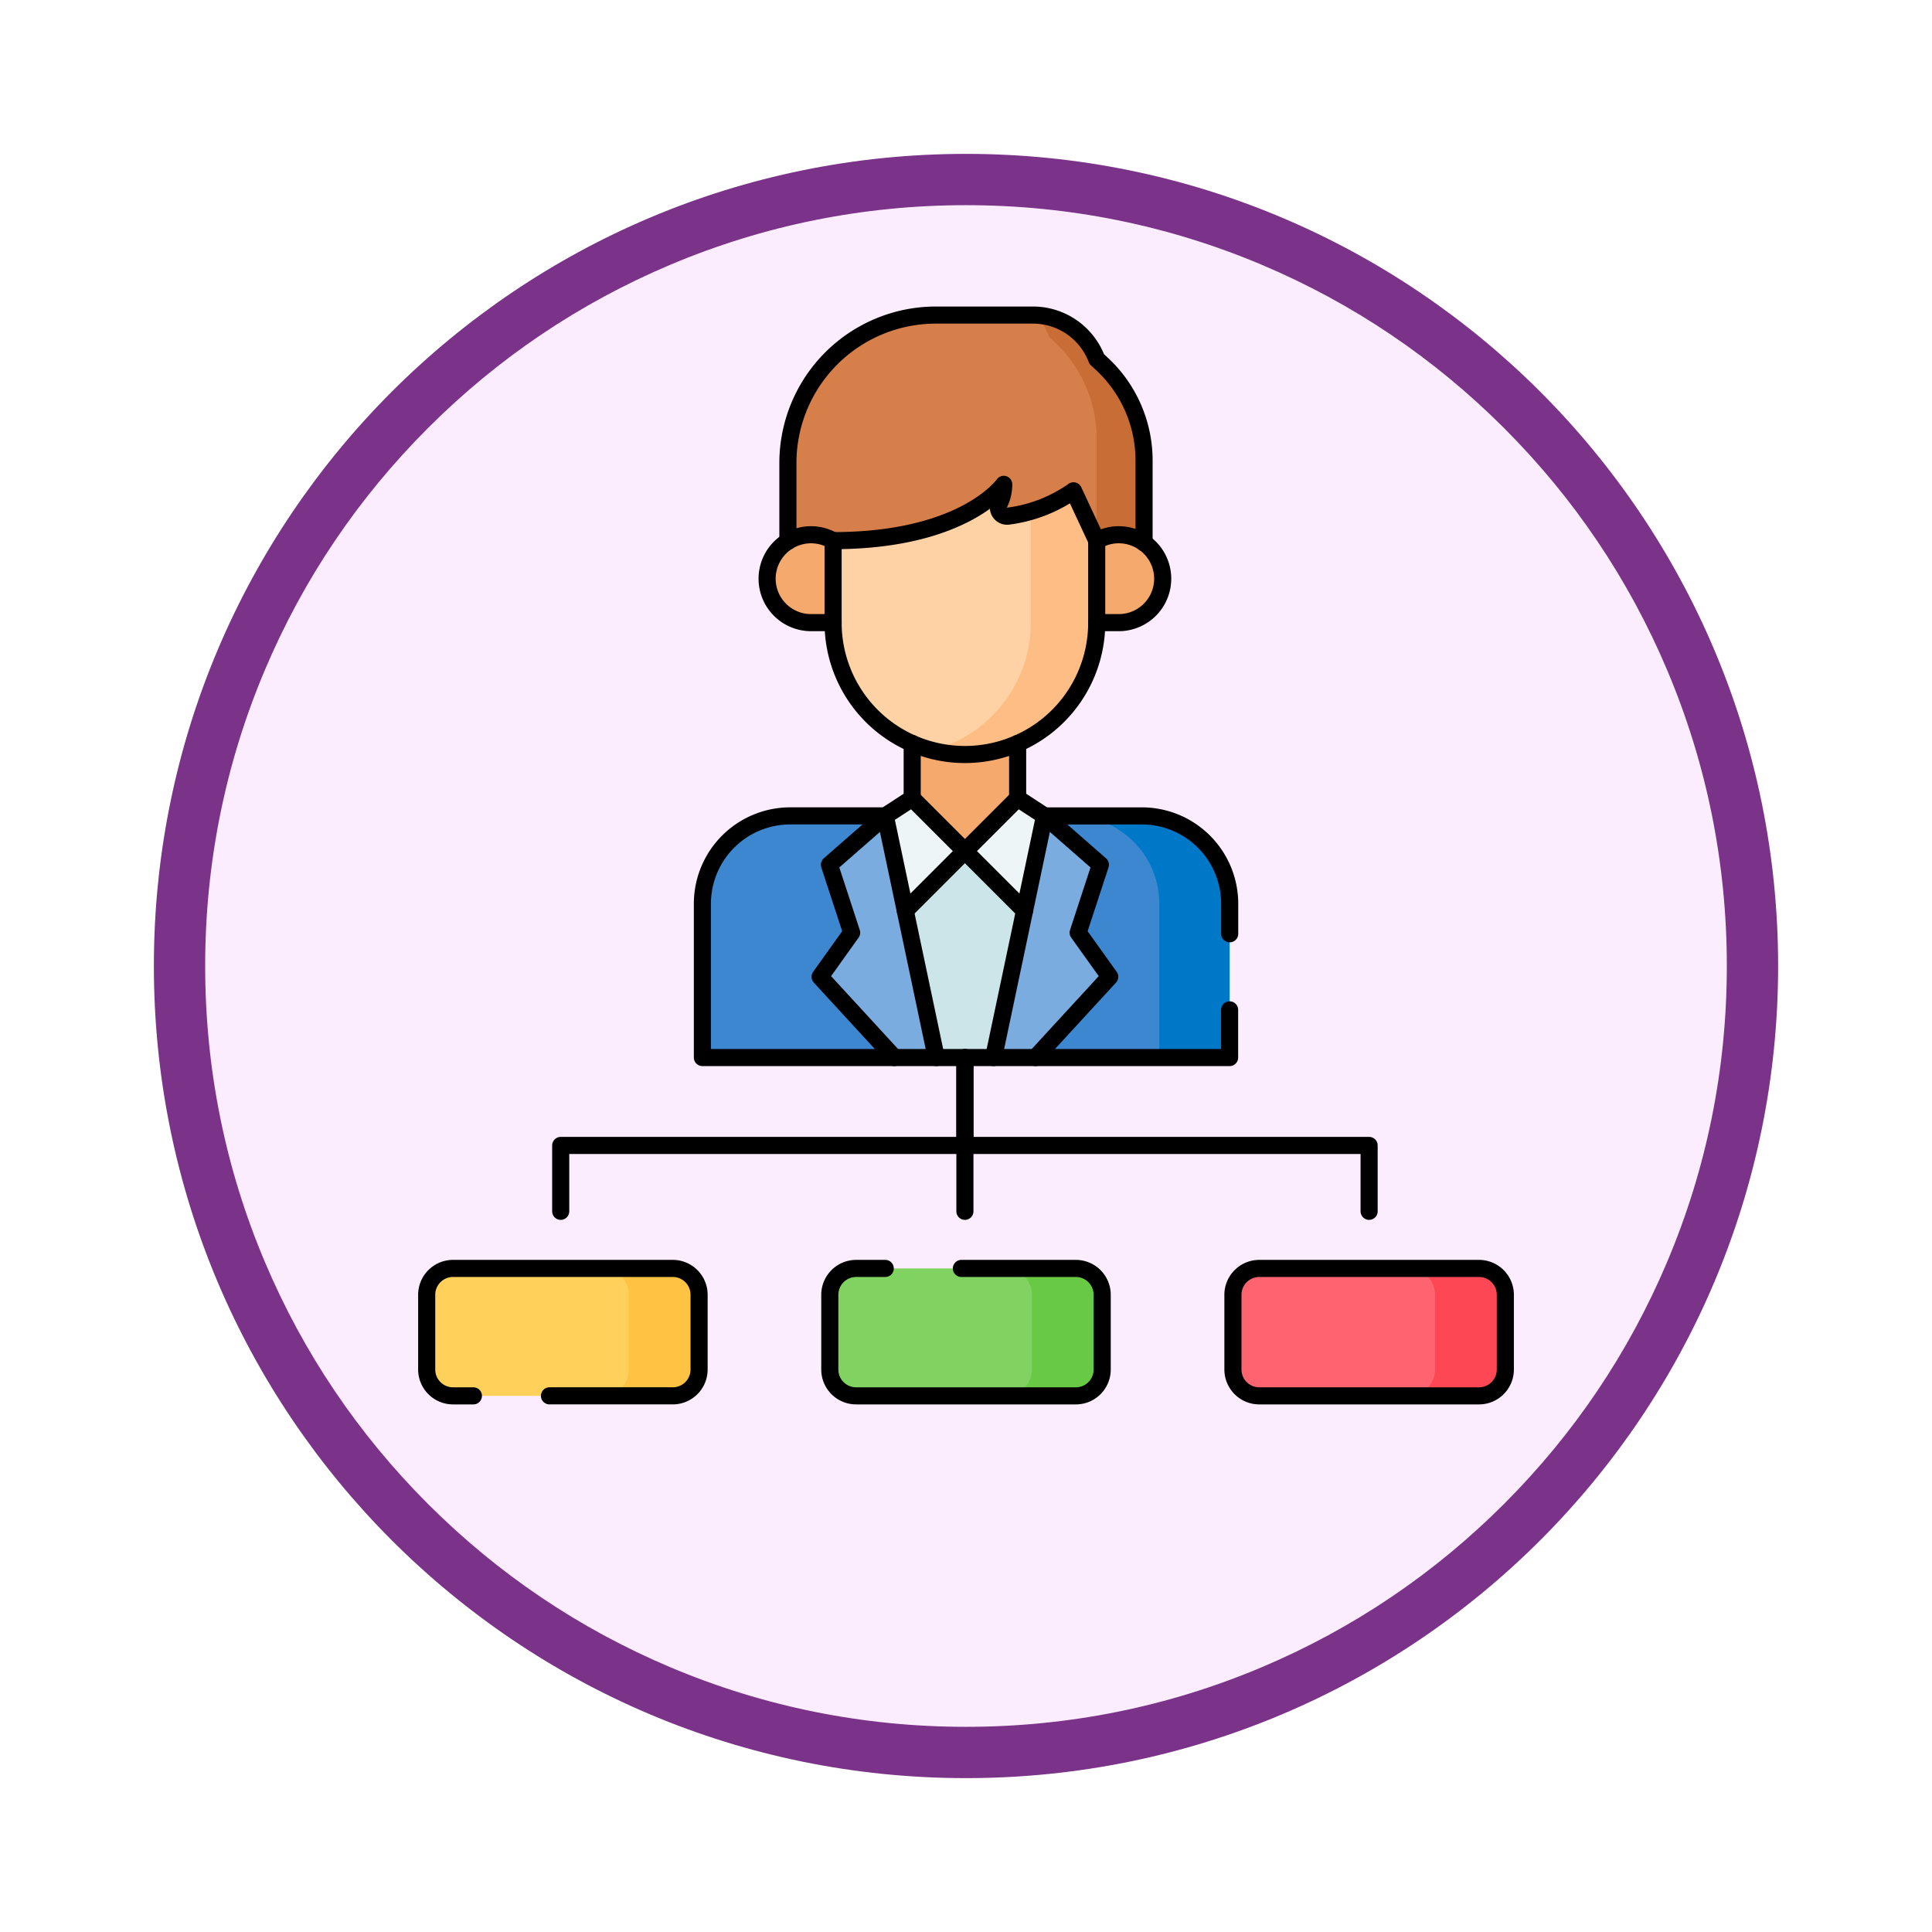 <svg xmlns="http://www.w3.org/2000/svg" xmlns:xlink="http://www.w3.org/1999/xlink" width="113" height="113" viewBox="0 0 113 113">
  <defs>
    <filter id="Path_982547" x="0" y="0" width="113" height="113" filterUnits="userSpaceOnUse">
      <feOffset dy="3" input="SourceAlpha"/>
      <feGaussianBlur stdDeviation="3" result="blur"/>
      <feFlood flood-opacity="0.161"/>
      <feComposite operator="in" in2="blur"/>
      <feComposite in="SourceGraphic"/>
    </filter>
  </defs>
  <g id="Group_1179290" data-name="Group 1179290" transform="translate(-382.51 -3251.465)">
    <g id="Group_1179137" data-name="Group 1179137">
      <g id="Group_1178836" data-name="Group 1178836" transform="translate(391.51 3257.465)">
        <g id="Group_1176922" data-name="Group 1176922" transform="translate(0 0)">
          <g id="Group_1172322" data-name="Group 1172322">
            <g id="Group_1164700" data-name="Group 1164700">
              <g id="Group_1160931" data-name="Group 1160931">
                <g id="Group_1160749" data-name="Group 1160749">
                  <g id="Group_1158891" data-name="Group 1158891">
                    <g id="Group_1157406" data-name="Group 1157406">
                      <g id="Group_1155793" data-name="Group 1155793">
                        <g id="Group_1154704" data-name="Group 1154704">
                          <g id="Group_1150790" data-name="Group 1150790">
                            <g id="Group_1154214" data-name="Group 1154214">
                              <g id="Group_1152583" data-name="Group 1152583">
                                <g id="Group_1146973" data-name="Group 1146973">
                                  <g id="Group_1146954" data-name="Group 1146954">
                                    <g transform="matrix(1, 0, 0, 1, -9, -6)" filter="url(#Path_982547)">
                                      <g id="Path_982547-2" data-name="Path 982547" transform="translate(9 6)" fill="#fbedfe">
                                        <path d="M 47.5 93.5 C 41.289 93.5 35.265 92.284 29.595 89.886 C 24.118 87.569 19.198 84.252 14.973 80.027 C 10.748 75.802 7.431 70.882 5.114 65.405 C 2.716 59.735 1.5 53.711 1.5 47.5 C 1.5 41.289 2.716 35.265 5.114 29.595 C 7.431 24.118 10.748 19.198 14.973 14.973 C 19.198 10.748 24.118 7.431 29.595 5.114 C 35.265 2.716 41.289 1.5 47.5 1.5 C 53.711 1.5 59.735 2.716 65.405 5.114 C 70.882 7.431 75.802 10.748 80.027 14.973 C 84.252 19.198 87.569 24.118 89.886 29.595 C 92.284 35.265 93.5 41.289 93.5 47.5 C 93.5 53.711 92.284 59.735 89.886 65.405 C 87.569 70.882 84.252 75.802 80.027 80.027 C 75.802 84.252 70.882 87.569 65.405 89.886 C 59.735 92.284 53.711 93.5 47.5 93.5 Z" stroke="none"/>
                                        <path d="M 47.5 3 C 41.491 3 35.664 4.176 30.18 6.496 C 24.881 8.737 20.122 11.946 16.034 16.034 C 11.946 20.121 8.737 24.881 6.496 30.179 C 4.176 35.664 3 41.491 3 47.5 C 3 53.509 4.176 59.336 6.496 64.82 C 8.737 70.119 11.946 74.878 16.034 78.966 C 20.122 83.054 24.881 86.263 30.18 88.504 C 35.664 90.824 41.491 92 47.5 92 C 53.509 92 59.336 90.824 64.821 88.504 C 70.119 86.263 74.878 83.054 78.966 78.966 C 83.054 74.878 86.263 70.119 88.504 64.82 C 90.824 59.336 92 53.509 92 47.5 C 92 41.491 90.824 35.664 88.504 30.179 C 86.263 24.881 83.054 20.121 78.966 16.034 C 74.878 11.946 70.119 8.737 64.821 6.496 C 59.336 4.176 53.509 3 47.5 3 M 47.5 0 C 73.734 0 95 21.266 95 47.5 C 95 73.733 73.734 95 47.5 95 C 21.266 95 7.62939453125e-06 73.733 7.62939453125e-06 47.5 C 7.62939453125e-06 21.266 21.266 0 47.5 0 Z" stroke="none" fill="#7b3289"/>
                                      </g>
                                    </g>
                                  </g>
                                </g>
                              </g>
                            </g>
                          </g>
                        </g>
                      </g>
                    </g>
                  </g>
                </g>
              </g>
            </g>
          </g>
        </g>
      </g>
      <g id="organization_8859788" transform="translate(399.468 3262.393)">
        <path id="Path_1041372" data-name="Path 1041372" d="M134.777,242.95v8.994h30.837V242.95a5.139,5.139,0,0,0-5.139-5.139H139.917A5.14,5.14,0,0,0,134.777,242.95Z" transform="translate(-110.653 -201.017)" fill="#3c87d0"/>
        <path id="Path_1041373" data-name="Path 1041373" d="M308.6,237.811h-4.112a5.139,5.139,0,0,1,5.139,5.139v8.994h4.112V242.95A5.139,5.139,0,0,0,308.6,237.811Z" transform="translate(-258.779 -201.018)" fill="#0078c8"/>
        <path id="Path_1041374" data-name="Path 1041374" d="M192.723,237.811l-3.266,2.857,1.3,3.972-1.846,2.582,4.341,4.723h2.45Z" transform="translate(-157.903 -201.018)" fill="#7bacdf"/>
        <path id="Path_1041375" data-name="Path 1041375" d="M271.662,237.811l3.266,2.857-1.3,3.972,1.846,2.582-4.341,4.723h-2.45Z" transform="translate(-227.526 -201.018)" fill="#7bacdf"/>
        <path id="Path_1041376" data-name="Path 1041376" d="M228.19,237.811l-2.98,14.133h-3.355l-2.98-14.133Z" transform="translate(-184.054 -201.018)" fill="#cbe5e8"/>
        <path id="Path_1041377" data-name="Path 1041377" d="M237.417,203.291l-3.084,3.084-3.084-3.084v-3.855h6.167Z" transform="translate(-194.856 -167.523)" fill="#f6a96c"/>
        <path id="Path_1041378" data-name="Path 1041378" d="M194.883,72.665v9.7a7.709,7.709,0,0,0,15.418,0v-9.7Z" transform="translate(-163.114 -56.877)" fill="#fed2a4"/>
        <path id="Path_1041379" data-name="Path 1041379" d="M246.124,72.665v9.7a7.713,7.713,0,0,1-5.782,7.466,7.716,7.716,0,0,0,9.637-7.466v-9.7Z" transform="translate(-202.791 -56.877)" fill="#ffbd86"/>
        <path id="Path_1041380" data-name="Path 1041380" d="M192.156,10.07h0A3.986,3.986,0,0,0,188.43,7.5h-5.679a8.658,8.658,0,0,0-8.658,8.658v5.323l1.359-.788h1.285c7.7,0,9.98-3.292,9.98-3.292a2.564,2.564,0,0,1-.263,1.134.51.51,0,0,0,.522.726,8.5,8.5,0,0,0,3.821-1.481l1.359,2.914h1.285l1.488.788V16.006a7.709,7.709,0,0,0-2.469-5.654Z" transform="translate(-144.968 0)" fill="#d77f4a"/>
        <path id="Path_1041381" data-name="Path 1041381" d="M291.969,10.4l-.3-.282A3.984,3.984,0,0,0,288.1,7.55a3.982,3.982,0,0,1,.789,1.279l.3.282a7.709,7.709,0,0,1,2.469,5.654v5.972h1.285l1.488.788V16.049A7.711,7.711,0,0,0,291.969,10.4Z" transform="translate(-244.477 -0.044)" fill="#c86d36"/>
        <path id="Path_1041382" data-name="Path 1041382" d="M168.432,108.866a2.569,2.569,0,1,0-1.285,4.793h1.285Z" transform="translate(-136.663 -88.17)" fill="#f6a96c"/>
        <path id="Path_1041383" data-name="Path 1041383" d="M317.391,108.519a2.555,2.555,0,0,0-1.285.347v4.793h1.285a2.57,2.57,0,1,0,0-5.139Z" transform="translate(-268.919 -88.17)" fill="#f6a96c"/>
        <path id="Path_1041384" data-name="Path 1041384" d="M220.449,229.741l3.084,3.084-3.488,3.488-1.169-5.546Z" transform="translate(-184.054 -193.974)" fill="#eef5f6"/>
        <path id="Path_1041385" data-name="Path 1041385" d="M258.578,229.741l-3.084,3.084,3.488,3.488,1.169-5.546Z" transform="translate(-216.016 -193.974)" fill="#eef5f6"/>
        <path id="Path_1041386" data-name="Path 1041386" d="M393.128,453.362H380.279a1.542,1.542,0,0,1-1.542-1.542v-4.369a1.542,1.542,0,0,1,1.542-1.542h12.849a1.542,1.542,0,0,1,1.542,1.542v4.369A1.542,1.542,0,0,1,393.128,453.362Z" transform="translate(-323.583 -382.648)" fill="#fe646f"/>
        <path id="Path_1041387" data-name="Path 1041387" d="M463.664,445.909h-4.112a1.542,1.542,0,0,1,1.542,1.542v4.369a1.542,1.542,0,0,1-1.542,1.542h4.112a1.542,1.542,0,0,0,1.542-1.542v-4.369A1.542,1.542,0,0,0,463.664,445.909Z" transform="translate(-394.12 -382.647)" fill="#fd4755"/>
        <path id="Path_1041388" data-name="Path 1041388" d="M207.759,453.362H194.91a1.542,1.542,0,0,1-1.542-1.542v-4.369a1.542,1.542,0,0,1,1.542-1.542h12.849a1.542,1.542,0,0,1,1.542,1.542v4.369A1.542,1.542,0,0,1,207.759,453.362Z" transform="translate(-161.792 -382.648)" fill="#80d261"/>
        <path id="Path_1041389" data-name="Path 1041389" d="M278.295,445.909h-4.112a1.542,1.542,0,0,1,1.542,1.542v4.369a1.542,1.542,0,0,1-1.542,1.542h4.112a1.542,1.542,0,0,0,1.542-1.542v-4.369A1.542,1.542,0,0,0,278.295,445.909Z" transform="translate(-232.328 -382.647)" fill="#68ca44"/>
        <path id="Path_1041390" data-name="Path 1041390" d="M22.39,453.362H9.541A1.542,1.542,0,0,1,8,451.82v-4.369a1.542,1.542,0,0,1,1.542-1.542H22.39a1.542,1.542,0,0,1,1.542,1.542v4.369A1.542,1.542,0,0,1,22.39,453.362Z" transform="translate(0 -382.648)" fill="#ffd15b"/>
        <path id="Path_1041391" data-name="Path 1041391" d="M92.926,445.909H88.814a1.542,1.542,0,0,1,1.542,1.542v4.369a1.542,1.542,0,0,1-1.542,1.542h4.112a1.542,1.542,0,0,0,1.542-1.542v-4.369A1.542,1.542,0,0,0,92.926,445.909Z" transform="translate(-70.536 -382.647)" fill="#ffc344"/>
        <line id="Line_1083" data-name="Line 1083" x1="1.811" y1="8.588" transform="translate(35.99 42.339)" fill="none" stroke="#000" stroke-linecap="round" stroke-linejoin="round" stroke-miterlimit="10" stroke-width="1"/>
        <path id="Path_1041392" data-name="Path 1041392" d="M292.11,237.806H297.8a5.14,5.14,0,0,1,5.14,5.14V244.7" transform="translate(-247.975 -201.013)" fill="none" stroke="#000" stroke-linecap="round" stroke-linejoin="round" stroke-miterlimit="10" stroke-width="1"/>
        <path id="Path_1041393" data-name="Path 1041393" d="M165.616,249.151v2.789H134.78v-8.995a5.14,5.14,0,0,1,5.14-5.14h5.557" transform="translate(-110.656 -201.013)" fill="none" stroke="#000" stroke-linecap="round" stroke-linejoin="round" stroke-miterlimit="10" stroke-width="1"/>
        <line id="Line_1084" data-name="Line 1084" y1="3.212" transform="translate(42.562 32.555)" fill="none" stroke="#000" stroke-linecap="round" stroke-linejoin="round" stroke-miterlimit="10" stroke-width="1"/>
        <line id="Line_1085" data-name="Line 1085" y1="3.212" transform="translate(36.395 32.555)" fill="none" stroke="#000" stroke-linecap="round" stroke-linejoin="round" stroke-miterlimit="10" stroke-width="1"/>
        <path id="Path_1041394" data-name="Path 1041394" d="M174.094,20.738V16.157A8.658,8.658,0,0,1,182.751,7.5h5.679a3.987,3.987,0,0,1,3.726,2.57l.3.281a7.707,7.707,0,0,1,2.47,5.655v4.818" transform="translate(-144.969 0)" fill="none" stroke="#000" stroke-linecap="round" stroke-linejoin="round" stroke-miterlimit="10" stroke-width="1"/>
        <path id="Path_1041395" data-name="Path 1041395" d="M194.843,88.637h.005c7.7,0,9.98-3.292,9.98-3.292a2.551,2.551,0,0,1-.263,1.133.51.51,0,0,0,.523.726,8.5,8.5,0,0,0,3.82-1.481l1.359,2.914h.005" transform="translate(-163.079 -67.944)" fill="none" stroke="#000" stroke-linecap="round" stroke-linejoin="round" stroke-miterlimit="10" stroke-width="1"/>
        <path id="Path_1041396" data-name="Path 1041396" d="M316.106,113.658h1.285a2.57,2.57,0,1,0-1.285-4.793" transform="translate(-268.919 -88.169)" fill="none" stroke="#000" stroke-linecap="round" stroke-linejoin="round" stroke-miterlimit="10" stroke-width="1"/>
        <path id="Path_1041397" data-name="Path 1041397" d="M168.432,113.658h-1.285a2.57,2.57,0,1,1,1.285-4.793" transform="translate(-136.663 -88.169)" fill="none" stroke="#000" stroke-linecap="round" stroke-linejoin="round" stroke-miterlimit="10" stroke-width="1"/>
        <path id="Path_1041398" data-name="Path 1041398" d="M194.883,111.224v4.8a7.709,7.709,0,0,0,15.418,0v-4.8" transform="translate(-163.114 -90.531)" fill="none" stroke="#000" stroke-linecap="round" stroke-linejoin="round" stroke-miterlimit="10" stroke-width="1"/>
        <path id="Path_1041399" data-name="Path 1041399" d="M220.449,229.741l3.084,3.084-3.488,3.488-1.169-5.546Z" transform="translate(-184.054 -193.974)" fill="none" stroke="#000" stroke-linecap="round" stroke-linejoin="round" stroke-miterlimit="10" stroke-width="1"/>
        <line id="Line_1086" data-name="Line 1086" y1="8.588" x2="1.811" transform="translate(41.156 42.339)" fill="none" stroke="#000" stroke-linecap="round" stroke-linejoin="round" stroke-miterlimit="10" stroke-width="1"/>
        <path id="Path_1041400" data-name="Path 1041400" d="M258.578,229.741l-3.084,3.084,3.488,3.488,1.169-5.546Z" transform="translate(-216.016 -193.974)" fill="none" stroke="#000" stroke-linecap="round" stroke-linejoin="round" stroke-miterlimit="10" stroke-width="1"/>
        <path id="Path_1041401" data-name="Path 1041401" d="M288.476,237.811l3.266,2.857-1.3,3.972,1.846,2.582-4.341,4.723" transform="translate(-244.34 -201.018)" fill="none" stroke="#000" stroke-linecap="round" stroke-linejoin="round" stroke-miterlimit="10" stroke-width="1"/>
        <path id="Path_1041402" data-name="Path 1041402" d="M192.723,237.811l-3.266,2.857,1.3,3.972-1.846,2.582,4.341,4.723" transform="translate(-157.903 -201.018)" fill="none" stroke="#000" stroke-linecap="round" stroke-linejoin="round" stroke-miterlimit="10" stroke-width="1"/>
        <path id="Path_1041403" data-name="Path 1041403" d="M279.136,357.925v-3.854H255.494v-5.14" transform="translate(-216.016 -298.004)" fill="none" stroke="#000" stroke-linecap="round" stroke-linejoin="round" stroke-miterlimit="10" stroke-width="1"/>
        <path id="Path_1041404" data-name="Path 1041404" d="M69.62,357.925v-3.854H93.262v-5.14" transform="translate(-53.783 -298.004)" fill="none" stroke="#000" stroke-linecap="round" stroke-linejoin="round" stroke-miterlimit="10" stroke-width="1"/>
        <line id="Line_1087" data-name="Line 1087" y1="3.855" transform="translate(39.478 56.066)" fill="none" stroke="#000" stroke-linecap="round" stroke-linejoin="round" stroke-miterlimit="10" stroke-width="1"/>
        <path id="Path_1041405" data-name="Path 1041405" d="M393.128,453.362H380.279a1.542,1.542,0,0,1-1.542-1.542v-4.369a1.542,1.542,0,0,1,1.542-1.542h12.849a1.542,1.542,0,0,1,1.542,1.542v4.369A1.542,1.542,0,0,1,393.128,453.362Z" transform="translate(-323.583 -382.648)" fill="none" stroke="#000" stroke-linecap="round" stroke-linejoin="round" stroke-miterlimit="10" stroke-width="1"/>
        <path id="Path_1041406" data-name="Path 1041406" d="M201.066,445.906h6.694a1.542,1.542,0,0,1,1.542,1.543v4.368a1.541,1.541,0,0,1-1.542,1.542H194.912a1.541,1.541,0,0,1-1.542-1.542v-4.368a1.542,1.542,0,0,1,1.542-1.543h1.7" transform="translate(-161.794 -382.645)" fill="none" stroke="#000" stroke-linecap="round" stroke-linejoin="round" stroke-miterlimit="10" stroke-width="1"/>
        <path id="Path_1041407" data-name="Path 1041407" d="M15.182,453.358H22.39a1.541,1.541,0,0,0,1.542-1.542v-4.368a1.542,1.542,0,0,0-1.542-1.543H9.542A1.542,1.542,0,0,0,8,447.449v4.368a1.541,1.541,0,0,0,1.542,1.542h1.189" transform="translate(-0.001 -382.645)" fill="none" stroke="#000" stroke-linecap="round" stroke-linejoin="round" stroke-miterlimit="10" stroke-width="1"/>
      </g>
    </g>
  </g>
</svg>
